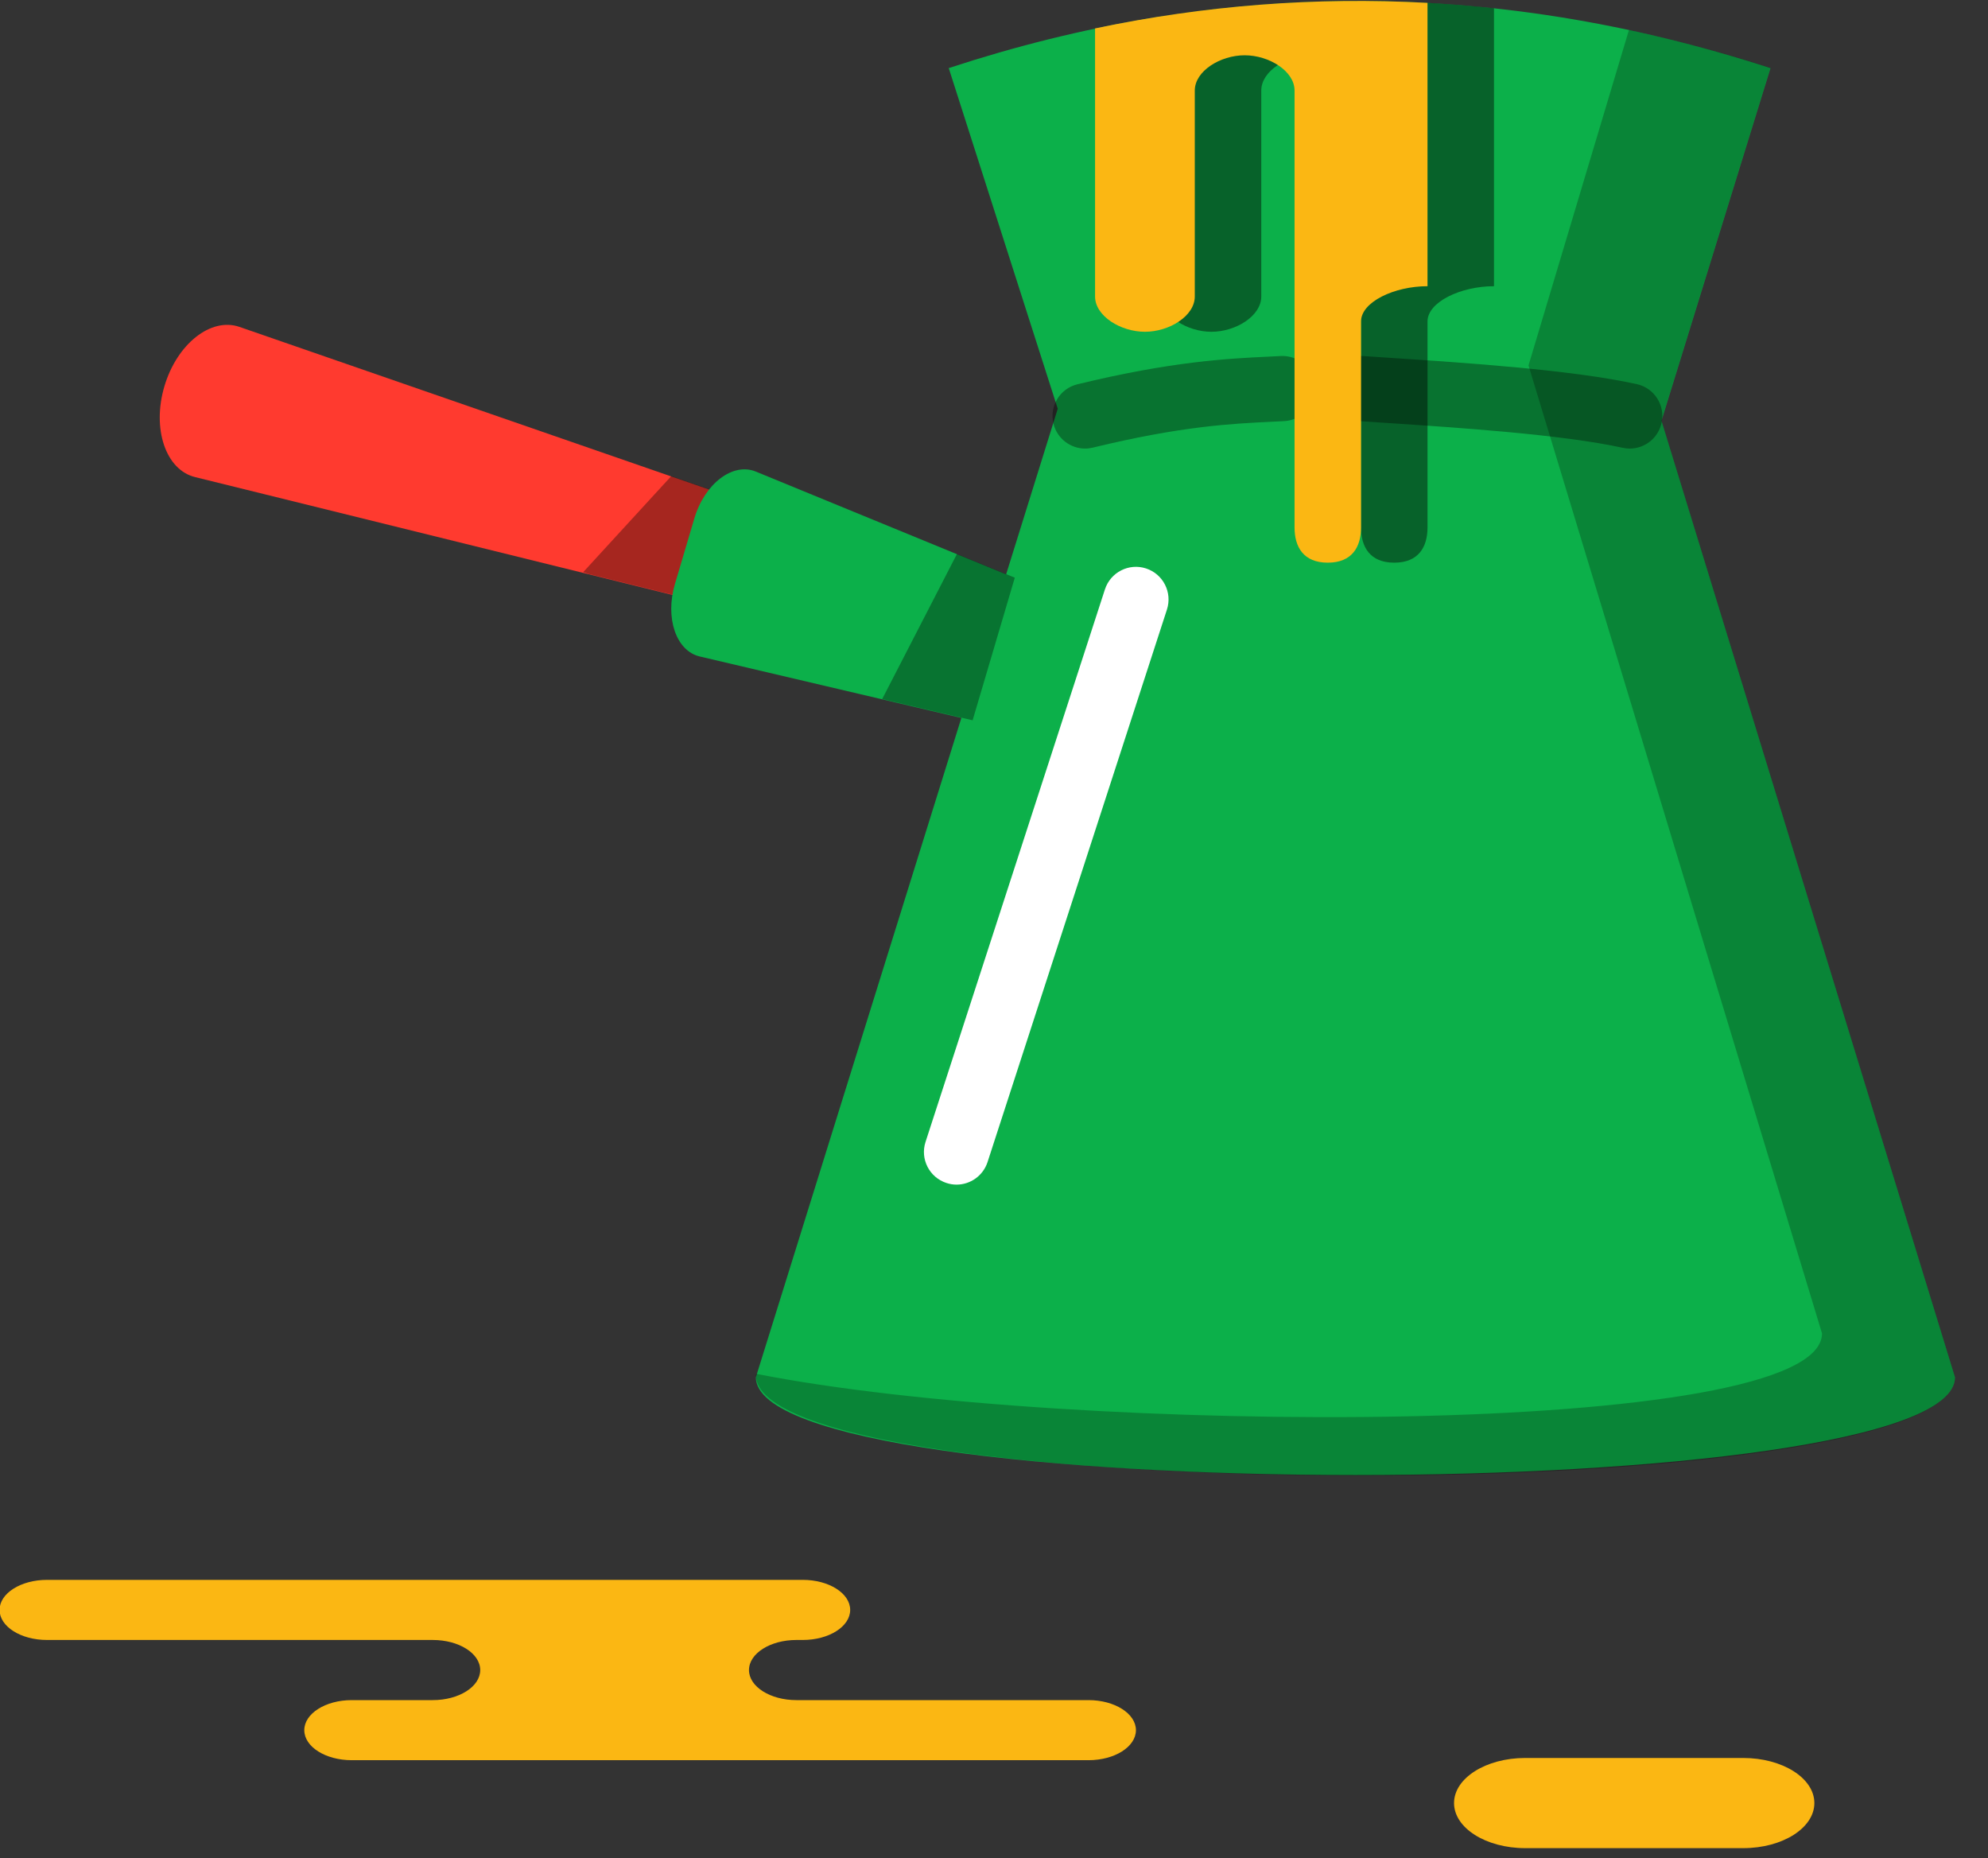 <svg xmlns="http://www.w3.org/2000/svg" xmlns:xlink="http://www.w3.org/1999/xlink" preserveAspectRatio="xMidYMid" width="61" height="57" viewBox="0 0 61 57">
  <rect x="0" y="0" width="61" height="57" fill="#333333" stroke="none"/>
  <defs>
    <style>

      .cls-3 {
        fill: #fbb713;
      }

      .cls-5 {
        fill: #0cb04a;
      }

      .cls-6 {
        fill: #020403;
        opacity: 0.25;
      }

      .cls-7 {
        fill: #000000;
        opacity: 0.35;
      }

      .cls-9 {
        fill: #020403;
        opacity: 0.45;
      }

      .cls-11 {
        fill: #ffffff;
      }

      .cls-12 {
        fill: #ff3a2f;
      }

      .cls-15 {
        fill: #020403;
        opacity: 0.35;
      }
    </style>
  </defs>
  <g id="group-8svg">
    <path d="M53.489,56.696 C54.695,56.696 55.672,56.077 55.672,55.313 C55.672,54.549 54.695,53.930 53.489,53.930 C53.489,53.930 46.799,53.930 46.799,53.930 C45.594,53.930 44.616,54.549 44.616,55.313 C44.616,56.077 45.594,56.696 46.799,56.696 C46.799,56.696 53.489,56.696 53.489,56.696 Z" id="path-1" class="cls-3" fill-rule="evenodd"/>
    <path d="M20.463,48.466 C20.463,48.466 24.632,48.466 24.632,48.466 C25.436,48.466 26.087,48.879 26.087,49.388 C26.087,49.898 25.436,50.310 24.632,50.310 C24.632,50.310 24.437,50.310 24.437,50.310 C23.634,50.310 22.982,50.723 22.982,51.233 C22.982,51.742 23.634,52.155 24.437,52.155 C24.437,52.155 33.399,52.155 33.399,52.155 C34.203,52.155 34.855,52.568 34.855,53.077 C34.855,53.586 34.203,53.998 33.399,53.998 C33.399,53.998 22.630,53.998 22.630,53.998 C22.630,53.998 10.793,53.998 10.793,53.998 C9.988,53.998 9.337,53.586 9.337,53.077 C9.337,52.568 9.988,52.155 10.793,52.155 C10.793,52.155 13.279,52.155 13.279,52.155 C14.084,52.155 14.735,51.742 14.735,51.233 C14.735,50.723 14.084,50.310 13.279,50.310 C13.279,50.310 1.442,50.310 1.442,50.310 C0.639,50.310 -0.013,49.898 -0.013,49.388 C-0.013,48.879 0.639,48.466 1.442,48.466 C1.442,48.466 4.240,48.466 4.240,48.466 C4.240,48.466 20.463,48.466 20.463,48.466 Z" id="path-2" class="cls-3" fill-rule="evenodd"/>
    <path d="M29.111,2.089 C37.238,-0.581 45.627,-0.730 54.326,2.089 C54.326,2.089 50.981,12.907 50.981,12.907 C50.981,12.907 59.987,42.250 59.987,42.250 C59.987,46.250 23.193,46.250 23.193,42.250 C23.193,42.250 32.456,12.539 32.456,12.539 C32.456,12.539 29.111,2.089 29.111,2.089 Z" id="path-3" class="cls-5" fill-rule="evenodd"/>
    <path d="M50.981,12.898 C50.981,12.898 54.326,2.080 54.326,2.080 C52.870,1.608 51.423,1.226 49.983,0.919 C49.983,0.919 46.901,11.210 46.901,11.210 C46.901,11.210 55.907,40.905 55.907,40.905 C55.907,44.142 32.782,44.041 23.204,42.145 C23.204,42.145 23.193,42.179 23.193,42.179 C23.193,46.259 59.987,46.322 59.987,42.242 C59.987,42.242 50.981,12.898 50.981,12.898 Z" id="path-4" class="cls-6" fill-rule="evenodd"/>
    <path d="M50.008,13.761 C49.936,13.761 49.864,13.753 49.791,13.737 C47.949,13.330 44.719,13.118 42.582,12.977 C42.582,12.977 41.692,12.918 41.692,12.918 C41.142,12.880 40.726,12.401 40.764,11.850 C40.803,11.300 41.279,10.883 41.831,10.923 C41.831,10.923 42.713,10.982 42.713,10.982 C44.911,11.126 48.232,11.345 50.223,11.784 C50.762,11.903 51.103,12.437 50.983,12.975 C50.880,13.442 50.467,13.761 50.008,13.761 Z" id="path-5" class="cls-7" fill-rule="evenodd"/>
    <path d="M33.295,13.761 C32.845,13.761 32.436,13.454 32.324,12.996 C32.193,12.460 32.523,11.919 33.059,11.789 C35.956,11.085 37.669,11.001 38.919,10.941 C38.919,10.941 39.296,10.922 39.296,10.922 C39.839,10.890 40.318,11.314 40.349,11.866 C40.378,12.418 39.955,12.889 39.403,12.919 C39.403,12.919 39.016,12.938 39.016,12.938 C37.781,12.998 36.244,13.073 33.532,13.732 C33.453,13.751 33.373,13.761 33.295,13.761 Z" id="path-6" class="cls-7" fill-rule="evenodd"/>
    <path d="M41.762,10.187 C41.762,10.187 41.762,16.180 41.762,16.180 C41.762,16.777 42.034,17.261 42.781,17.261 C43.529,17.261 43.802,16.777 43.802,16.180 C43.802,16.180 43.802,9.861 43.802,9.861 C43.802,9.264 44.822,8.780 45.842,8.780 C45.842,8.780 45.842,0.253 45.842,0.253 C42.394,-0.118 38.995,-0.027 35.641,0.501 C35.641,0.501 35.641,3.104 35.641,3.104 C35.641,3.104 35.641,9.096 35.641,9.096 C35.641,9.693 36.423,10.178 37.171,10.178 C37.919,10.178 38.701,9.693 38.701,9.096 C38.701,9.096 38.701,2.777 38.701,2.777 C38.701,2.180 39.483,1.696 40.231,1.696 C40.979,1.696 41.762,2.180 41.762,2.777 C41.762,2.777 41.762,5.431 41.762,5.431 C41.762,5.431 41.762,10.187 41.762,10.187 Z" id="path-7" class="cls-9" fill-rule="evenodd"/>
    <path d="M41.762,9.861 C41.762,9.264 42.781,8.780 43.802,8.780 C43.802,8.780 43.802,0.088 43.802,0.088 C40.354,-0.101 36.955,0.166 33.601,0.872 C33.601,0.872 33.601,3.104 33.601,3.104 C33.601,3.104 33.601,9.096 33.601,9.096 C33.601,9.693 34.383,10.178 35.131,10.178 C35.879,10.178 36.661,9.693 36.661,9.096 C36.661,9.096 36.661,2.777 36.661,2.777 C36.661,2.180 37.443,1.696 38.191,1.696 C38.939,1.696 39.722,2.180 39.722,2.777 C39.722,2.777 39.722,5.431 39.722,5.431 C39.722,5.431 39.722,10.187 39.722,10.187 C39.722,10.187 39.722,16.180 39.722,16.180 C39.722,16.777 39.993,17.261 40.741,17.261 C41.489,17.261 41.762,16.777 41.762,16.180 C41.762,16.180 41.762,9.861 41.762,9.861 Z" id="path-8" class="cls-3" fill-rule="evenodd"/>
    <path d="M29.351,36.341 C29.248,36.341 29.145,36.325 29.042,36.291 C28.517,36.120 28.228,35.557 28.399,35.032 C28.399,35.032 33.904,18.080 33.904,18.080 C34.075,17.555 34.640,17.267 35.164,17.438 C35.689,17.608 35.977,18.172 35.807,18.698 C35.807,18.698 30.302,35.649 30.302,35.649 C30.164,36.072 29.772,36.341 29.351,36.341 Z" id="path-9" class="cls-11" fill-rule="evenodd"/>
    <path d="M22.181,15.164 C22.181,15.164 7.347,10.028 7.347,10.028 C6.472,9.725 5.429,10.550 5.044,11.852 C5.044,11.852 5.044,11.852 5.044,11.852 C4.659,13.153 5.084,14.413 5.983,14.635 C5.983,14.635 21.224,18.397 21.224,18.397 C21.224,18.397 22.181,15.164 22.181,15.164 Z" id="path-10" class="cls-12" fill-rule="evenodd"/>
    <path d="M17.896,17.551 C17.896,17.551 18.072,17.611 18.072,17.611 C18.072,17.611 21.224,18.389 21.224,18.389 C21.224,18.389 22.181,15.155 22.181,15.155 C22.181,15.155 20.597,14.606 20.597,14.606 C20.597,14.606 17.896,17.551 17.896,17.551 Z" id="path-11" class="cls-7" fill-rule="evenodd"/>
    <path d="M31.138,17.730 C31.138,17.730 23.190,14.466 23.190,14.466 C22.486,14.177 21.620,14.838 21.305,15.905 C21.305,15.905 20.710,17.914 20.710,17.914 C20.401,18.959 20.746,19.969 21.471,20.139 C21.471,20.139 29.844,22.105 29.844,22.105 C29.844,22.105 31.138,17.730 31.138,17.730 Z" id="path-12" class="cls-5" fill-rule="evenodd"/>
    <path d="M29.844,22.097 C29.844,22.097 31.138,17.722 31.138,17.722 C31.138,17.722 29.364,16.993 29.364,16.993 C29.364,16.993 27.069,21.445 27.069,21.445 C27.069,21.445 29.844,22.097 29.844,22.097 Z" id="path-13" class="cls-15" fill-rule="evenodd"/>
  </g>
</svg>
